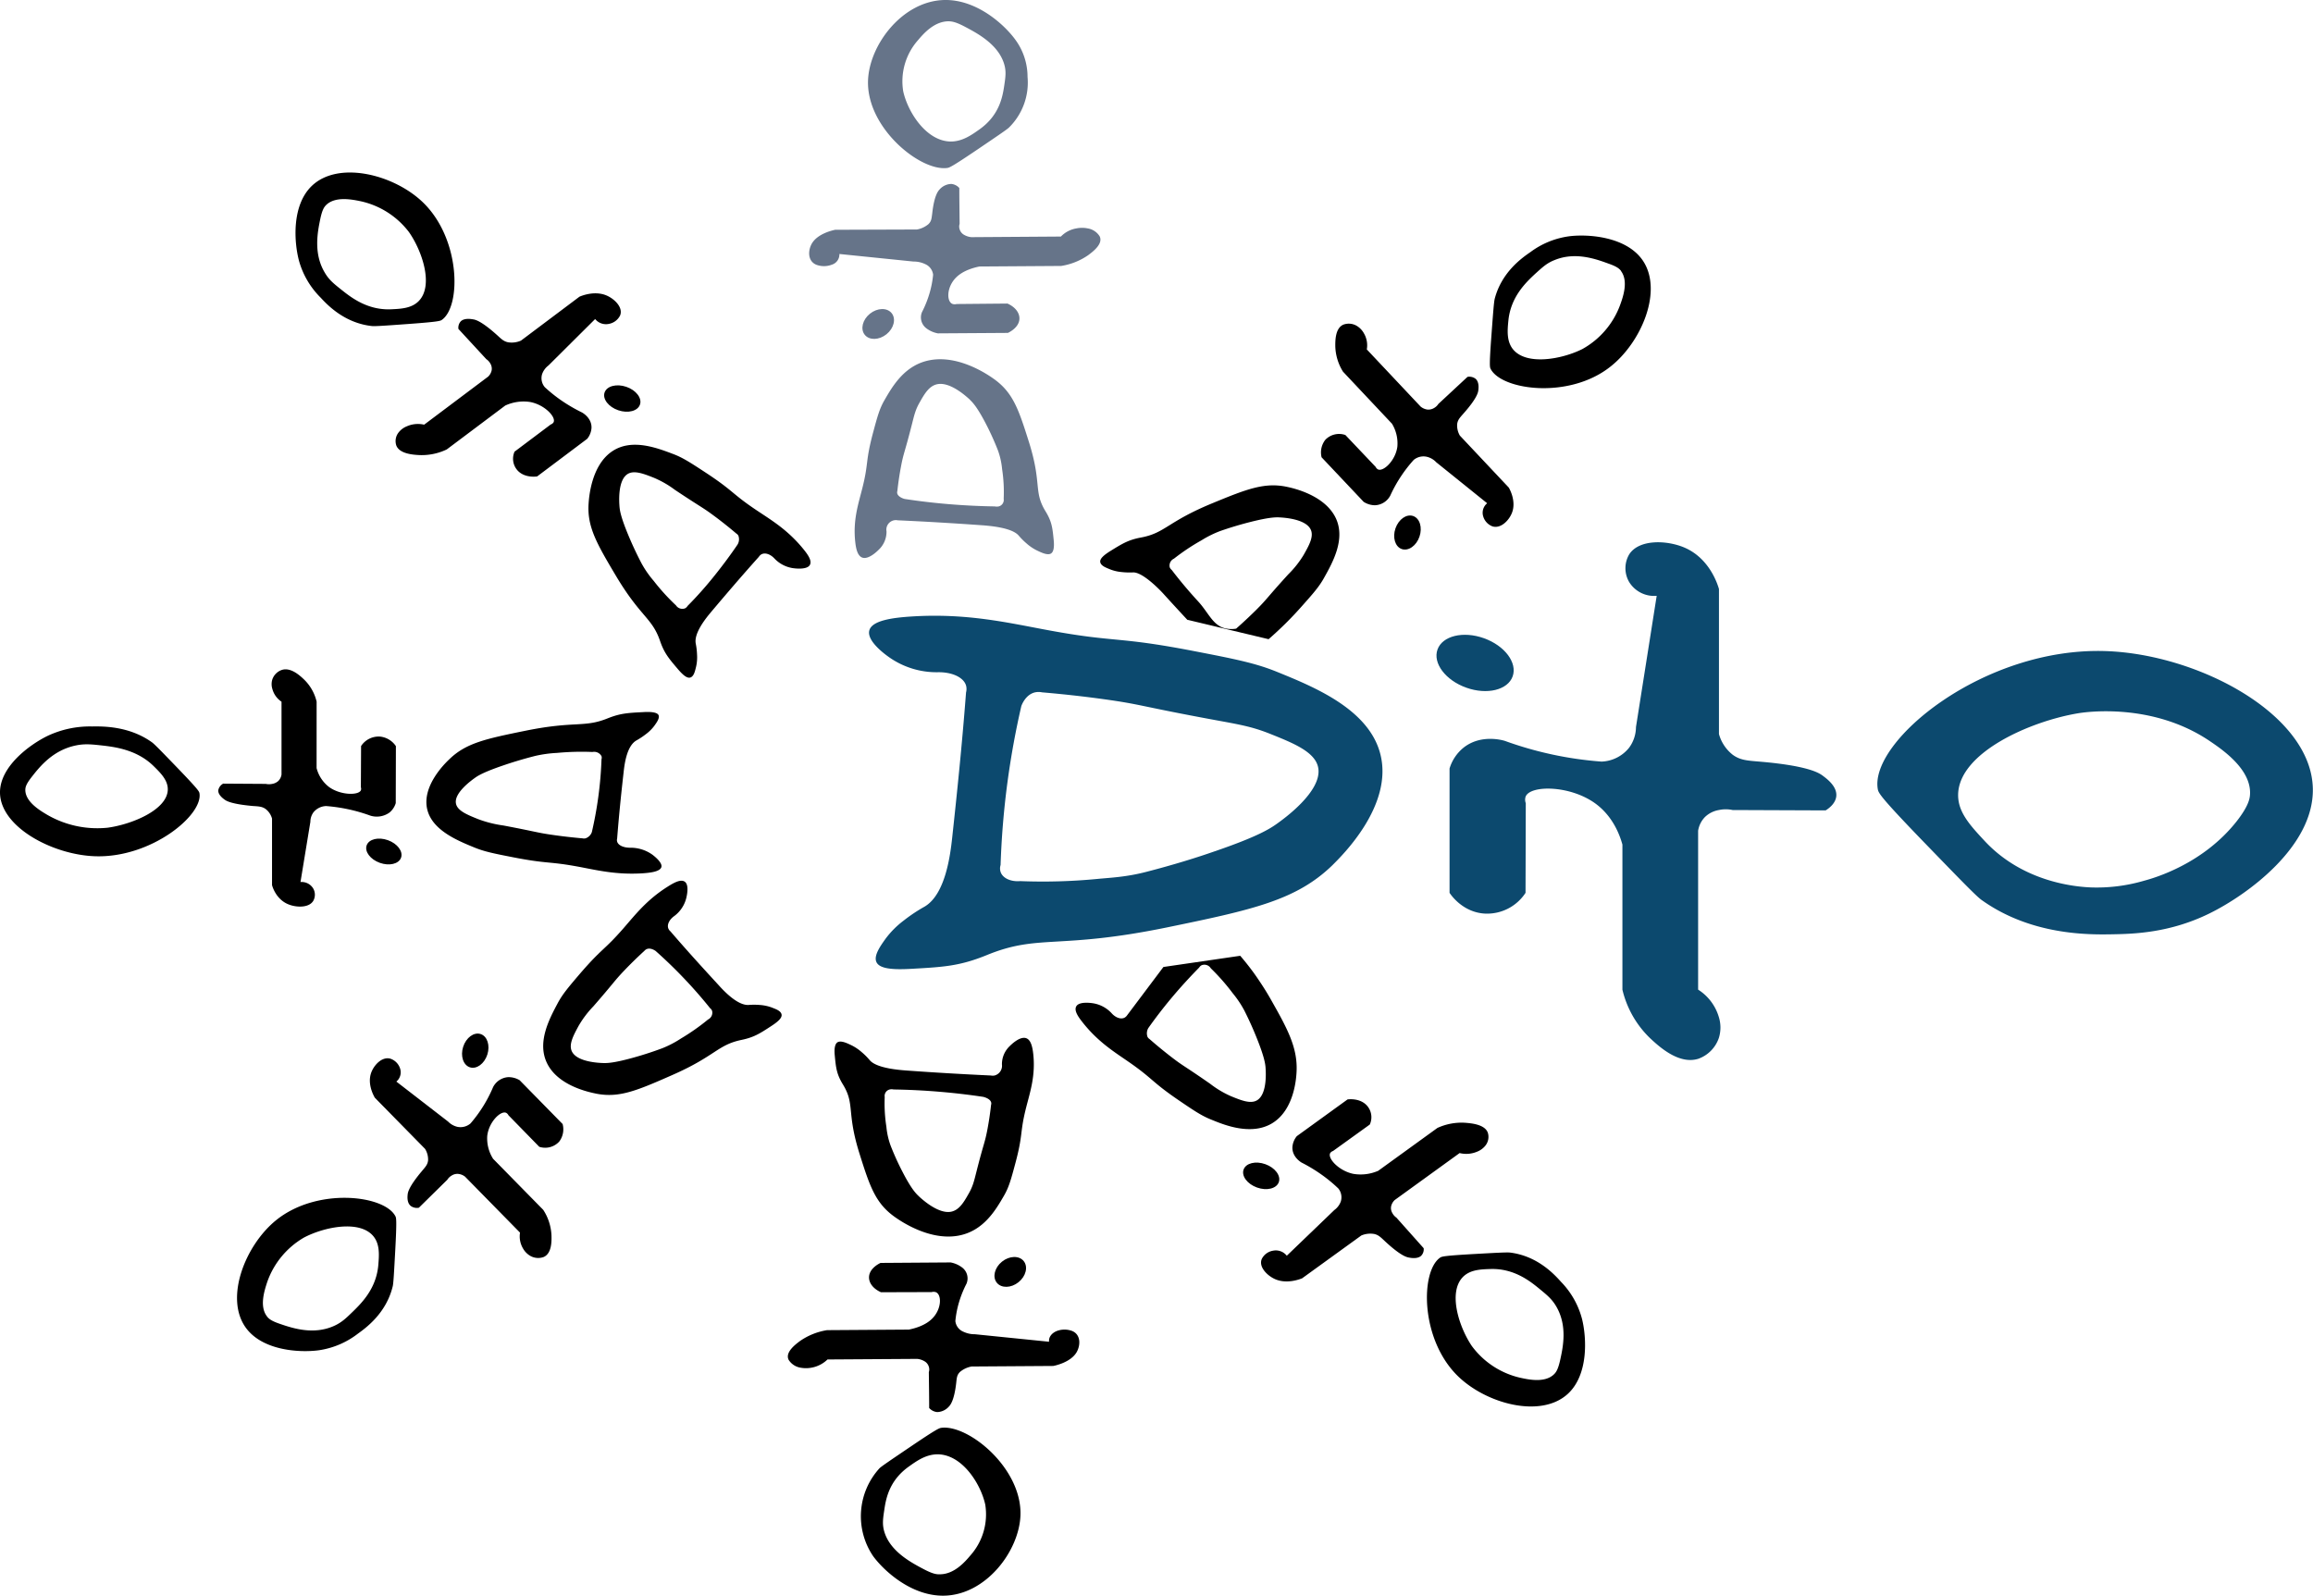 <svg xmlns="http://www.w3.org/2000/svg" viewBox="0 0 755.88 521.49"><defs><style>.cls-1{fill:#667489;}.cls-2{fill:#0c496e;}</style></defs><g id="Layer_2" data-name="Layer 2"><g id="Layer_1-2" data-name="Layer 1"><path class="cls-1" d="M304.07,117.67c-8.32,1.46-12.34,8.43-15.07,13.17-1.57,2.72-2.29,5.35-3.67,10.49-2.61,9.76-1.39,9.81-3.55,18.32-1.29,5.09-3.07,10.34-2.29,17.44.24,2.22.77,4.88,2.62,5.21,2,.37,4.58-2.18,5.05-2.65a8.08,8.08,0,0,0,2.55-6,3.11,3.11,0,0,1,3.67-3.62c9.94.45,18.81,1,26.73,1.56,3.16.21,10.46.77,12.77,3.4a22.17,22.17,0,0,0,2.58,2.59,15.1,15.1,0,0,0,3.4,2.3c1.37.66,3.12,1.5,4.29,1.14s1.42-2.15,1.21-4.37c-.4-4.1-.59-6.15-2.69-9.57-4-6.54-1.1-8.93-5.41-22.61-3.41-10.82-5.24-16.32-11.75-20.84C322.85,122.48,313.53,116,304.07,117.67Zm12.91,13c.91.86,2.39,2.4,5.2,7.81a91.08,91.08,0,0,1,3.94,8.69,24.66,24.66,0,0,1,1.36,6.09A49.39,49.39,0,0,1,328,163a2.18,2.18,0,0,1-1.63,2.49,3.08,3.08,0,0,1-1.28,0c-4.66-.07-9.78-.3-15.27-.76-5.07-.43-9.76-1-14-1.65-.2,0-2.15-.52-2.57-1.73a1.44,1.44,0,0,1,0-.87c.35-3.2.79-5.88,1.16-7.85.9-4.81,1.18-4.4,3.61-14,.8-3.14,1.16-4.72,2.45-7,1.69-3,3.29-5.81,6.27-6.14C311,125,316.16,129.89,317,130.65Z"/><path class="cls-1" d="M329.24,99.2c2.59,1.15,4.09,3.14,3.89,5.2-.26,2.73-3.37,4.21-3.75,4.39l-22.89.15a8.81,8.81,0,0,1-3.84-1.72A4.46,4.46,0,0,1,301.3,102a35,35,0,0,0,2.45-6.11,32.34,32.34,0,0,0,1.19-6.11,4.31,4.31,0,0,0-2.6-3.47,8.65,8.65,0,0,0-3.82-.84L274.31,83a3.49,3.49,0,0,1-2.49,3.5,7.09,7.09,0,0,1-5.09,0c-2.87-1.22-2.71-4.75-1.37-7,1.94-3.19,6.74-4.23,7.57-4.41L299.64,75a8.05,8.05,0,0,0,3.79-1.77c1-1,1-1.91,1.22-3.49.66-6,2-7.4,2.43-7.86a5.29,5.29,0,0,1,3.79-1.77,4,4,0,0,1,2.63,1.33c0,3.91.07,7.82.1,11.73a2.84,2.84,0,0,0,0,1.74,3.07,3.07,0,0,0,1.29,1.73,5.85,5.85,0,0,0,2.56.86l29.25-.2a9.15,9.15,0,0,1,5-2.65,9.42,9.42,0,0,1,3.82,0,5.64,5.64,0,0,1,3.85,2.59c1.19,2.47-2.23,5-3.73,6.13a21.33,21.33,0,0,1-8.85,3.54l-26.71.18c-1.88.38-5.29,1.29-7.58,3.54-3.25,3.19-3.22,8.07-1.14,8.72a2.38,2.38,0,0,0,1.27,0Z"/><ellipse class="cls-1" cx="286.99" cy="105.86" rx="5.64" ry="4.31" transform="translate(-3.05 203.05) rotate(-38.77)"/><path class="cls-1" d="M283.67,26.31c-.54,15.47,17.07,29.72,25.85,28.58.68-.08,1.39-.27,10.09-6.16,6.22-4.22,9.33-6.32,10.07-7a20.61,20.61,0,0,0,6.12-16.6,20.53,20.53,0,0,0-4-12.17C328.26,8.08,319.27-.16,308.73,0,295,.22,284.08,14.58,283.67,26.31ZM315.21,8.67c4,2.11,10.88,5.69,12.9,12.11.77,2.46.5,4.28.1,7-.54,3.6-1.45,9.74-8.08,14.47-2.69,1.91-5.64,4-9.46,4-8.07-.13-14.07-9.79-15.51-16.45A20.27,20.27,0,0,1,300,13.13c1.69-2,5.28-6.23,10.09-6.17C311.19,7,312.42,7.21,315.21,8.67Z"/><path d="M139.63,264.54c1.65,6.79,9.88,10.16,15.49,12.45,3.21,1.31,6.32,1.94,12.41,3.13,11.56,2.27,11.64,1.27,21.71,3.15,6,1.13,12.25,2.65,20.69,2.12,2.64-.17,5.79-.55,6.21-2.05s-2.55-3.76-3.1-4.15a12.27,12.27,0,0,0-7.1-2.16c-2.2,0-3.91-.79-4.26-2a1.89,1.89,0,0,1,0-1c.63-8.07,1.39-15.28,2.12-21.71.28-2.56,1-8.5,4.16-10.34a24.83,24.83,0,0,0,3.11-2.06,13.48,13.48,0,0,0,2.76-2.73c.79-1.1,1.8-2.51,1.39-3.47s-2.53-1.18-5.17-1c-4.87.25-7.31.38-11.39,2-7.8,3.17-10.61.77-26.9,4.07-12.87,2.62-19.42,4-24.85,9.26C145.53,249.34,137.76,256.83,139.63,264.54Zm15.54-10.31c1-.73,2.87-1.91,9.32-4.11,2.62-.9,6.13-2,10.35-3.08a41.27,41.27,0,0,1,7.25-1,85,85,0,0,1,11.54-.3,2.73,2.73,0,0,1,2.94,1.37,1.66,1.66,0,0,1,0,1,122.61,122.61,0,0,1-1.06,12.41c-.56,4.12-1.29,7.92-2.09,11.38a3.26,3.26,0,0,1-2.08,2.06,2.37,2.37,0,0,1-1,0c-3.8-.33-7-.73-9.31-1.06-5.71-.8-5.21-1-16.54-3.14a38.19,38.19,0,0,1-8.27-2.09c-3.54-1.42-6.87-2.76-7.23-5.19C148.43,259,154.26,254.89,155.17,254.23Z"/><path d="M118,243.8a6.86,6.86,0,0,1,6.21-3.09,7.13,7.13,0,0,1,5.17,3.12l-.05,18.62a6.37,6.37,0,0,1-2.07,3.1,7.13,7.13,0,0,1-6.21,1,54.09,54.09,0,0,0-7.24-2.09,55,55,0,0,0-7.23-1.05,5.56,5.56,0,0,0-4.15,2.06,5.3,5.3,0,0,0-1,3.1L98.2,288.24a4.4,4.4,0,0,1,4.14,2.08,4.09,4.09,0,0,1,0,4.13c-1.48,2.32-5.67,2.14-8.28,1-3.77-1.62-5-5.54-5.16-6.22l0-21.72a5.92,5.92,0,0,0-2.06-3.11c-1.15-.84-2.26-.88-4.14-1-7.15-.63-8.77-1.7-9.3-2.09s-2.22-1.62-2.06-3.11a3.16,3.16,0,0,1,1.6-2.12l13.92.09a5,5,0,0,0,2.07,0,3.9,3.9,0,0,0,2.07-1,3.74,3.74,0,0,0,1-2.07l0-23.79A7.27,7.27,0,0,1,89,225.12a5.22,5.22,0,0,1,0-3.1,5,5,0,0,1,3.12-3.1c2.93-.93,5.93,1.89,7.23,3.12a14.75,14.75,0,0,1,4.12,7.25L103.46,251a11.35,11.35,0,0,0,4.12,6.22c3.76,2.69,9.55,2.73,10.35,1.06a1.43,1.43,0,0,0,0-1Z"/><ellipse cx="125.45" cy="278.26" rx="3.93" ry="5.97" transform="translate(-178.86 302.04) rotate(-70.2)"/><path d="M31,279.81c18.34.66,35.44-13.45,34.18-20.61-.1-.55-.32-1.13-7.22-8.29-4.94-5.12-7.41-7.68-8.26-8.3-7.48-5.4-16.21-5.26-19.64-5.21a32.5,32.5,0,0,0-14.49,3.07C9.78,243.28-.09,250.47,0,259.05.12,270.21,17.06,279.31,31,279.81ZM10.36,253.9c2.54-3.24,6.86-8.76,14.5-10.31,2.93-.59,5.08-.34,8.28,0,4.26.49,11.54,1.32,17.08,6.78,2.25,2.21,4.72,4.64,4.61,7.75-.24,6.56-11.77,11.3-19.69,12.37a32.74,32.74,0,0,1-19.64-4.18C13.15,264.92,8.16,262,8.28,258,8.31,257.15,8.6,256.15,10.36,253.9Z"/><path d="M313.08,403.82c8.32-1.46,12.33-8.43,15.07-13.17,1.57-2.72,2.29-5.35,3.66-10.48,2.62-9.76,1.39-9.82,3.55-18.33,1.3-5.09,3.08-10.34,2.3-17.44-.25-2.22-.77-4.88-2.62-5.21-2-.36-4.58,2.18-5.05,2.65a8.15,8.15,0,0,0-2.56,6,3.29,3.29,0,0,1-2.39,3.62,3.49,3.49,0,0,1-1.27,0c-9.94-.46-18.82-1-26.74-1.57-3.15-.21-10.45-.76-12.77-3.39a21.06,21.06,0,0,0-2.58-2.6,15.38,15.38,0,0,0-3.39-2.3c-1.37-.66-3.13-1.5-4.29-1.13s-1.42,2.14-1.21,4.36c.39,4.1.59,6.15,2.68,9.57,4,6.54,1.11,8.93,5.42,22.62,3.4,10.81,5.24,16.31,11.75,20.83C294.3,399,303.62,405.48,313.08,403.82Zm-12.91-13c-.92-.86-2.4-2.4-5.2-7.81a87.56,87.56,0,0,1-3.94-8.69,24.66,24.66,0,0,1-1.36-6.09,49.28,49.28,0,0,1-.55-9.72,2.17,2.17,0,0,1,1.64-2.48,2.83,2.83,0,0,1,1.27,0c4.67.07,9.79.3,15.28.77,5.07.43,9.75,1,14,1.64.2.05,2.16.52,2.57,1.73a1.37,1.37,0,0,1,0,.87c-.35,3.2-.79,5.88-1.16,7.85-.91,4.82-1.19,4.4-3.62,14-.79,3.13-1.15,4.71-2.44,7-1.69,3-3.29,5.82-6.27,6.15C306.14,396.47,301,391.6,300.17,390.84Z"/><path d="M287.9,422.29c-2.59-1.15-4.08-3.14-3.89-5.2.26-2.73,3.38-4.21,3.76-4.38l22.89-.16a8.91,8.91,0,0,1,3.84,1.72,4.46,4.46,0,0,1,1.35,5.22,35,35,0,0,0-2.46,6.11,32.26,32.26,0,0,0-1.18,6.11,4.25,4.25,0,0,0,2.59,3.47,8.71,8.71,0,0,0,3.83.84l24.2,2.45c-.17-1.44.8-2.8,2.5-3.5a7.09,7.09,0,0,1,5.09,0c2.86,1.22,2.71,4.75,1.37,7-1.94,3.19-6.74,4.24-7.57,4.41l-26.71.18a8.15,8.15,0,0,0-3.79,1.77c-1,1-1.05,1.91-1.22,3.49-.67,6-2,7.41-2.43,7.86a5.29,5.29,0,0,1-3.79,1.77,4,4,0,0,1-2.63-1.33c0-3.91-.07-7.82-.11-11.72a2.86,2.86,0,0,0,0-1.75,3.05,3.05,0,0,0-1.3-1.73,5.65,5.65,0,0,0-2.55-.85l-29.26.19a10.11,10.11,0,0,1-8.86,2.68,5.66,5.66,0,0,1-3.86-2.59c-1.18-2.46,2.24-5,3.73-6.12a21.33,21.33,0,0,1,8.85-3.55l26.71-.18c1.89-.38,5.3-1.29,7.58-3.54,3.25-3.19,3.22-8.07,1.15-8.72a2.37,2.37,0,0,0-1.27,0Z"/><ellipse cx="330.16" cy="415.63" rx="5.64" ry="4.31" transform="translate(-187.53 298.34) rotate(-38.77)"/><path d="M333.48,495.18c.54-15.46-17.07-29.72-25.85-28.58-.68.09-1.39.28-10.09,6.17-6.22,4.21-9.33,6.31-10.08,7a23.24,23.24,0,0,0-2.12,28.77c3.55,4.83,12.54,13.07,23.08,12.91C322.14,521.28,333.07,506.91,333.48,495.18Zm-31.55,17.64c-4-2.11-10.88-5.69-12.89-12.11-.77-2.46-.5-4.27-.1-7,.53-3.6,1.44-9.74,8.07-14.46,2.69-1.92,5.64-4,9.47-4,8.07.13,14.06,9.79,15.5,16.45a20.18,20.18,0,0,1-4.85,16.59c-1.69,2-5.27,6.23-10.08,6.17C306,514.51,304.72,514.28,301.93,512.82Z"/><path d="M420.68,159.12c-7.43-1.61-13.3.72-24.76,5.45-14.49,6-15.12,9.6-23.06,11.09-4.15.77-6.09,2-10,4.41-2.1,1.32-3.59,2.55-3.28,3.73s1.95,1.74,3.25,2.28a13.74,13.74,0,0,0,3.82.87,23.33,23.33,0,0,0,3.67.11c3.4-.1,9.68,6.76,9.68,6.76,1.63,1.8,4.17,4.58,8,8.71l26.57,6.35c1.56-1.35,3.36-3,5.31-4.91,2.53-2.49,4.4-4.56,5.3-5.58,3.89-4.36,5.86-6.59,7.48-9.49,2.83-5.06,7-12.48,4-19.31C433.21,161.83,422.58,159.53,420.68,159.12Zm7.57,13.76c1.26,2.32-.44,5.3-2.23,8.47a32.48,32.48,0,0,1-5,6.32c-7.3,8-6.78,7.94-10.62,11.76-1.58,1.56-3.74,3.63-6.43,6a9,9,0,0,1-3.66-.11c-4-1-5.35-5.08-8.77-8.8-3.27-3.56-6.13-7-8.62-10.26a2,2,0,0,1-.66-.9,2.47,2.47,0,0,1,1.38-2.79,70.18,70.18,0,0,1,9-6,34.79,34.79,0,0,1,6.16-3.05c3.9-1.36,7.27-2.3,9.83-2.95,6.3-1.59,8.45-1.56,9.69-1.48S426.46,169.55,428.25,172.88Z"/><path d="M439.67,142.16a6.24,6.24,0,0,0-6.53,1.53,6.65,6.65,0,0,0-1.25,5.75L445.64,164a6.93,6.93,0,0,0,3.7,1.11,5.92,5.92,0,0,0,5-3.16A45.69,45.69,0,0,1,462,150.29a5,5,0,0,1,4.36-1,6.19,6.19,0,0,1,3,1.77L486,164.46a4,4,0,0,0-1.3,4.27A5,5,0,0,0,487.7,172c2.73.88,5.47-1.93,6.43-4.48,1.39-3.68-.68-7.52-1.05-8.17l-16-17a6.56,6.56,0,0,1-.88-3.76c.17-1.39.91-2.13,2.07-3.46,4.44-5,4.76-6.92,4.84-7.57s.33-2.68-.88-3.76a3.36,3.36,0,0,0-2.66-.64L470.06,132a4,4,0,0,1-1.41,1.33,3.56,3.56,0,0,1-2.18.51,4.4,4.4,0,0,1-2.24-1l-17.56-18.65a7.74,7.74,0,0,0-.93-5.23,6.48,6.48,0,0,0-2.29-2.43,5.11,5.11,0,0,0-4.42-.45c-2.69,1.14-2.67,5.26-2.66,7.06a16.51,16.51,0,0,0,2.52,8.32l16,17a12.34,12.34,0,0,1,1.76,7.52c-.6,4.5-4.54,8.23-6.32,7.42a1.75,1.75,0,0,1-.76-.81Z"/><ellipse cx="459.92" cy="174" rx="5.71" ry="4.15" transform="translate(145.83 552.35) rotate(-71.02)"/><path d="M536.71,84.92c-5.34-7.54-17.38-8.44-23.56-7.75a27.29,27.29,0,0,0-13,5.2c-2.65,1.83-9.38,6.47-11.68,15.26-.26,1-.53,4.58-1.06,11.74-.75,10-.56,10.63-.28,11.17,3.55,6.94,25.46,10,39-.61C536.47,111.91,543.65,94.74,536.71,84.92Zm-7,3.62c2.56,3.36.63,8.67-.28,11.18a27.18,27.18,0,0,1-12.33,14.35c-6.71,3.37-18.47,5.51-22.78-.08-2-2.66-1.7-6.12-1.38-9.28.79-7.79,5.81-12.48,8.75-15.23C504,87.42,505.43,86,508,85c6.8-2.81,13.57-.34,17.55,1.11C528.33,87.07,529.18,87.78,529.76,88.54Z"/><path d="M192.35,164.6c-.5,7.58,2.67,13.05,9,23.68,8.05,13.46,11.73,13.55,14.36,21.19,1.38,4,2.87,5.72,5.83,9.2,1.61,1.88,3.06,3.18,4.18,2.69s1.43-2.18,1.77-3.54a13.57,13.57,0,0,0,.3-3.91,21.88,21.88,0,0,0-.43-3.64c-.62-3.51,3.48-8.45,5.27-10.57,4.49-5.32,9.55-11.25,15.37-17.75a2.48,2.48,0,0,1,.79-.78c1.17-.67,2.92-.14,4.32,1.37a10.43,10.43,0,0,0,6.29,3.16c.66.08,4.25.5,5.21-1s-.87-3.82-2.45-5.73c-5.08-6.08-10.3-9.12-15.09-12.34-8-5.37-7.29-6.17-16.56-12.25-4.88-3.2-7.39-4.83-10.49-6-5.42-2.06-13.37-5.07-19.68-1.08C193.2,151.81,192.48,162.66,192.35,164.6Zm12.5-9.52c2.11-1.58,5.31-.34,8.71,1a32.37,32.37,0,0,1,7,4c9,6,8.85,5.55,13.18,8.78,1.78,1.33,4.15,3.17,6.87,5.48a2,2,0,0,1,.68.69A3.36,3.36,0,0,1,241,178c-2.14,3.14-4.6,6.49-7.41,10-3,3.76-6,7.1-8.88,10a2.21,2.21,0,0,1-.8.78,2.47,2.47,0,0,1-3-.95,68.89,68.89,0,0,1-7.28-8,33.23,33.23,0,0,1-3.93-5.64c-1.92-3.66-3.35-6.85-4.36-9.29-2.5-6-2.79-8.13-2.89-9.37S201.82,157.35,204.85,155.08Z"/><path d="M168.15,147.6a5.71,5.71,0,0,0,1.3,6.46c2.32,2.14,5.69,1.69,6.09,1.63l16.37-12.3a6.37,6.37,0,0,0,1.39-3.52c.14-3.22-2.82-4.92-3.13-5.09a53,53,0,0,1-6.52-3.78,48.63,48.63,0,0,1-5.61-4.47,4.54,4.54,0,0,1-.87-4.3,6,6,0,0,1,2.06-2.79l15.26-15.18a4.57,4.57,0,0,0,4.51,1.58,5.1,5.1,0,0,0,3.64-2.74c1.08-2.58-1.79-5.44-4.47-6.56-3.87-1.62-8.09.11-8.81.42l-19.11,14.35a7.54,7.54,0,0,1-4.07.57c-1.49-.26-2.24-1-3.6-2.25-5.18-4.68-7.17-5.13-7.86-5.25s-2.86-.52-4.08.57a3.06,3.06,0,0,0-.83,2.54l9.09,9.86a4.18,4.18,0,0,1,1.35,1.47,3.22,3.22,0,0,1,.43,2.15,4,4,0,0,1-1.15,2.1l-20.92,15.71a9,9,0,0,0-5.65.53,6.48,6.48,0,0,0-2.73,2.05,4.55,4.55,0,0,0-.71,4.25c1.08,2.71,5.5,3,7.43,3.1a18.94,18.94,0,0,0,9.05-1.84l19.11-14.34a14.26,14.26,0,0,1,8.14-1.16c4.8.9,8.59,5,7.63,6.67a1.79,1.79,0,0,1-.91.68Z"/><ellipse cx="203.35" cy="130.24" rx="4.05" ry="6.11" transform="translate(14.56 280.8) rotate(-71.21)"/><path d="M101.91,60.74c-6.67,6.38-5.8,18.43-4.21,24.44a27.27,27.27,0,0,0,7.06,12.06c2.19,2.36,7.77,8.33,16.8,9.31,1,.11,4.61-.15,11.77-.67,10-.73,10.6-1,11.1-1.37,6.34-4.53,6.1-26.65-6.35-38.51C128.63,57,110.6,52.43,101.91,60.74Zm4.6,6.33c2.94-3,8.48-1.89,11.1-1.36a27.14,27.14,0,0,1,16,10.08c4.33,6.14,8.17,17.46,3.27,22.55-2.33,2.42-5.8,2.58-9,2.73-7.82.37-13.19-3.91-16.34-6.41-2.36-1.89-4-3.15-5.4-5.56-3.78-6.31-2.33-13.37-1.48-17.52C105.27,68.71,105.85,67.76,106.51,67.07Z"/><path d="M194.86,357.4c7.46,1.46,13.29-1,24.64-6,14.36-6.28,14.91-9.92,22.82-11.57,4.14-.86,6.05-2.12,9.87-4.62,2.07-1.36,3.53-2.63,3.2-3.8s-2-1.7-3.29-2.21a14.2,14.2,0,0,0-3.84-.79,22.79,22.79,0,0,0-3.67,0c-3.56.17-8-4.52-9.82-6.56-4.72-5.13-10-10.9-15.67-17.49a2.37,2.37,0,0,1-.67-.89c-.52-1.23.23-2.91,1.91-4.11a10.44,10.44,0,0,0,3.92-5.84c.16-.64,1-4.15-.37-5.3s-3.9.38-6,1.72c-6.67,4.27-10.34,9.06-14.14,13.41-6.34,7.27-7,6.45-14.25,14.88-3.79,4.44-5.72,6.72-7.27,9.65-2.72,5.11-6.72,12.62-3.55,19.38C182.28,355,193,357,194.86,357.4ZM187,343.8c-1.3-2.29.33-5.31,2.06-8.51a32.91,32.91,0,0,1,4.85-6.43c7.13-8.17,6.62-8.08,10.38-12,1.54-1.6,3.66-3.72,6.29-6.13a2.12,2.12,0,0,1,.78-.58c1.28-.53,2.74.51,2.89.61,2.84,2.52,5.85,5.38,8.94,8.61,3.35,3.49,6.29,6.89,8.85,10.08a2,2,0,0,1,.67.89,2.47,2.47,0,0,1-1.32,2.82,71.25,71.25,0,0,1-8.85,6.21,34,34,0,0,1-6.09,3.18c-3.88,1.45-7.22,2.46-9.77,3.16-6.26,1.72-8.41,1.73-9.65,1.68S188.87,347.09,187,343.8Z"/><path d="M176.23,374.76a6.22,6.22,0,0,0,6.5-1.68,6.62,6.62,0,0,0,1.13-5.76L169.81,353a7.11,7.11,0,0,0-3.73-1,6,6,0,0,0-4.94,3.26,44.84,44.84,0,0,1-7.37,11.86,5,5,0,0,1-4.33,1.11,6.24,6.24,0,0,1-3-1.71l-16.91-13.07a3.93,3.93,0,0,0,1.21-4.29,5,5,0,0,0-3.12-3.18c-2.74-.82-5.42,2.05-6.33,4.61-1.31,3.71.84,7.51,1.22,8.15l16.39,16.69a6.56,6.56,0,0,1,1,3.74c-.14,1.4-.86,2.15-2,3.5-4.33,5.15-4.61,7-4.68,7.68s-.27,2.68,1,3.73a3.37,3.37,0,0,0,2.67.59l9.29-9.14a4,4,0,0,1,1.39-1.35,3.42,3.42,0,0,1,2.16-.56,4.28,4.28,0,0,1,2.26.91l17.95,18.28a7.75,7.75,0,0,0,1,5.21,6.42,6.42,0,0,0,2.34,2.38,5.2,5.2,0,0,0,4.43.36c2.67-1.21,2.56-5.33,2.51-7.12a16.64,16.64,0,0,0-2.69-8.27l-16.39-16.69a12.42,12.42,0,0,1-1.91-7.47c.5-4.52,4.36-8.33,6.15-7.56a1.72,1.72,0,0,1,.78.8Z"/><ellipse cx="155.32" cy="343.35" rx="5.71" ry="4.15" transform="translate(-219.06 386.47) rotate(-72.23)"/><path d="M80.42,434c5.49,7.42,17.56,8.08,23.72,7.26A27.32,27.32,0,0,0,117,435.8c2.6-1.88,9.24-6.66,11.35-15.49.24-1,.43-4.59.82-11.76.54-10,.33-10.65,0-11.18-3.69-6.87-25.67-9.42-39,1.43C80.09,407,73.27,424.35,80.42,434Zm6.87-3.77c-2.63-3.29-.81-8.65,0-11.17a27.18,27.18,0,0,1,12-14.61c6.63-3.52,18.35-5.9,22.78-.4,2.1,2.62,1.82,6.09,1.57,9.25-.62,7.81-5.54,12.6-8.42,15.41-2.17,2.1-3.62,3.52-6.2,4.65-6.73,2.95-13.55.63-17.56-.74C88.75,431.7,87.88,431,87.29,430.25Z"/><path d="M423.72,350.09c.37-8-3.28-14.4-8.62-23.84-2.43-4.27-5.38-8.33-5.38-8.33-1.65-2.27-3.18-4.14-4.42-5.58L380.2,316l-11.85,15.77a2.45,2.45,0,0,1-.81.77c-1.17.65-2.92.09-4.29-1.45a10.51,10.51,0,0,0-6.24-3.26c-.65-.09-4.24-.57-5.23.94s.81,3.84,2.36,5.77c5,6.17,10.14,9.3,14.88,12.59,7.92,5.51,7.19,6.3,16.35,12.54,4.83,3.28,7.3,4.95,10.39,6.18s12.45,5.49,19.65,1.41C423.13,362.9,423.64,351.85,423.72,350.09Zm-12.66,9.3c-2.13,1.54-5.31.25-8.68-1.12a32.18,32.18,0,0,1-6.93-4.12c-8.9-6.19-8.75-5.69-13-9-1.75-1.36-4.09-3.23-6.78-5.59a1.91,1.91,0,0,1-.66-.71,3.36,3.36,0,0,1,.29-2.94c2.2-3.1,4.71-6.4,7.58-9.83,3.11-3.71,6.16-7,9-9.89a2,2,0,0,1,.81-.76,2.46,2.46,0,0,1,3,1,69.79,69.79,0,0,1,7.14,8.12,34,34,0,0,1,3.83,5.71c1.86,3.69,3.23,6.9,4.2,9.35,2.4,6.05,2.65,8.18,2.73,9.42S414.13,357.17,411.06,359.39Z"/><path d="M447.64,367.49a5.71,5.71,0,0,0-1.2-6.48c-2.28-2.18-5.65-1.78-6.06-1.73l-16.58,12a6.34,6.34,0,0,0-1.44,3.49c-.2,3.22,2.73,5,3,5.15a51.62,51.62,0,0,1,6.45,3.89,47.38,47.38,0,0,1,5.54,4.56,4.57,4.57,0,0,1,.8,4.32,6,6,0,0,1-2.11,2.75l-15.52,14.92a4.57,4.57,0,0,0-4.48-1.65,5.06,5.06,0,0,0-3.68,2.67c-1.13,2.56,1.69,5.47,4.35,6.64,3.85,1.68,8.1,0,8.82-.28l19.35-14a7.52,7.52,0,0,1,4.08-.51c1.48.28,2.22,1.07,3.56,2.32,5.1,4.76,7.09,5.24,7.77,5.38s2.85.56,4.09-.51a3,3,0,0,0,.87-2.52l-8.92-10a4.11,4.11,0,0,1-1.32-1.5,3.14,3.14,0,0,1-.4-2.16,4,4,0,0,1,1.18-2.08L477,376.81a9.07,9.07,0,0,0,5.66-.43,6.48,6.48,0,0,0,2.76-2,4.57,4.57,0,0,0,.79-4.24c-1-2.73-5.46-3.07-7.38-3.23a19,19,0,0,0-9.09,1.69l-19.34,14a14.34,14.34,0,0,1-8.16,1c-4.79-1-8.5-5.15-7.52-6.8a1.84,1.84,0,0,1,.92-.67Z"/><ellipse cx="412.15" cy="384.26" rx="4.05" ry="6.11" transform="translate(-88.82 642.23) rotate(-70.24)"/><path d="M512.39,455.47c6.78-6.27,6.11-18.34,4.63-24.37a27.21,27.21,0,0,0-6.86-12.18c-2.15-2.39-7.63-8.46-16.64-9.59-1-.13-4.61.07-11.78.47-10,.56-10.62.84-11.11,1.18-6.42,4.42-6.56,26.54,5.69,38.61C485.61,458.75,503.57,463.63,512.39,455.47Zm-4.49-6.42c-3,3-8.51,1.75-11.12,1.18A27.19,27.19,0,0,1,481,439.88c-4.22-6.22-7.87-17.6-2.89-22.61,2.37-2.37,5.85-2.47,9-2.57,7.82-.24,13.12,4.13,16.23,6.69,2.33,1.92,3.9,3.21,5.3,5.65,3.67,6.37,2.11,13.4,1.19,17.54C509.17,447.44,508.58,448.38,507.9,449.05Z"/><path class="cls-2" d="M451.14,246.63c-3.63-14.81-21.61-22.11-33.86-27.09-7-2.85-13.8-4.2-27.09-6.77-25.24-4.89-25.4-2.72-47.4-6.78-13.18-2.42-26.75-5.72-45.15-4.51-5.76.38-12.64,1.24-13.54,4.51-1,3.56,5.57,8.19,6.77,9a26.89,26.89,0,0,0,15.51,4.69c4.8-.1,8.55,1.7,9.32,4.34a4.34,4.34,0,0,1,0,2.26c-1.35,17.62-3,33.36-4.52,47.4-.61,5.59-2.17,18.54-9,22.58a52.46,52.46,0,0,0-6.78,4.51,29.56,29.56,0,0,0-6,6c-1.72,2.41-3.92,5.51-3,7.59,1,2.3,5.53,2.57,11.29,2.25,10.63-.59,15.94-.88,24.83-4.51,17-6.95,23.16-1.74,58.69-9,28.08-5.77,42.36-8.88,54.18-20.32C438.35,279.82,455.27,263.45,451.14,246.63ZM417.28,269.2c-2.24,1.6-6.25,4.19-20.32,9-5.7,2-13.35,4.4-22.57,6.77-6.5,1.67-11.61,1.85-15.8,2.26a186.91,186.91,0,0,1-25.19.71c-3.16.26-5.75-1-6.41-3a3.68,3.68,0,0,1,0-2.26,271.47,271.47,0,0,1,2.25-27.08c1.21-9,2.78-17.29,4.52-24.84.12-.35,1.38-3.81,4.51-4.51a5.35,5.35,0,0,1,2.26,0c8.29.7,15.21,1.55,20.32,2.26,12.45,1.73,11.37,2.21,36.11,6.77,8.11,1.49,12.2,2.17,18.06,4.51,7.72,3.09,15,6,15.8,11.29C432,258.74,419.28,267.77,417.28,269.2Z"/><path class="cls-2" d="M498.54,291.77A15,15,0,0,1,485,298.54c-7.07-.53-10.85-6.1-11.29-6.77V251.14a13.92,13.92,0,0,1,4.52-6.77c5.66-4.54,12.82-2.48,13.54-2.26a118.16,118.16,0,0,0,31.6,6.77,12.11,12.11,0,0,0,9-4.51,11.5,11.5,0,0,0,2.26-6.77q3.39-21.45,6.77-42.89a9.58,9.58,0,0,1-9-4.52,8.94,8.94,0,0,1,0-9c3.22-5.06,12.36-4.69,18.06-2.25,8.24,3.52,10.86,12.06,11.29,13.54v47.4a13,13,0,0,0,4.51,6.78c2.51,1.83,4.94,1.9,9,2.25,15.61,1.34,19.15,3.67,20.32,4.52,1.33,1,4.84,3.51,4.51,6.77-.26,2.52-2.67,4.13-3.48,4.63l-30.38-.12a10.76,10.76,0,0,0-4.51,0,8.66,8.66,0,0,0-4.52,2.26,8.25,8.25,0,0,0-2.26,4.52v51.91a15.93,15.93,0,0,1,6.78,9,11.45,11.45,0,0,1,0,6.78A11,11,0,0,1,555,346c-6.4,2-12.94-4.1-15.8-6.77a32.3,32.3,0,0,1-9-15.81V276c-.93-3.36-3.24-9.42-9-13.54-8.22-5.85-20.85-5.92-22.58-2.26a3.09,3.09,0,0,0,0,2.26Z"/><ellipse class="cls-2" cx="482.03" cy="216.62" rx="8.58" ry="13.04" transform="translate(115.82 597.63) rotate(-70.33)"/><path class="cls-2" d="M688.16,212.77c-40-1.36-77.29,29.53-74.5,45.14.22,1.21.7,2.47,15.81,18.06,10.8,11.15,16.2,16.73,18,18.06,16.35,11.75,35.4,11.42,42.89,11.29,6.92-.12,18.71-.45,31.61-6.78,12.59-6.17,34.09-21.91,33.86-40.63C755.56,233.55,718.54,213.79,688.16,212.77ZM731,268.31c-11,14-26.83,18.57-30.35,19.51A55.06,55.06,0,0,1,683.27,290c-4.92-.21-22.08-1.63-34.69-15.18-4.77-5.13-8.77-9.43-8.67-15.18.24-13.59,23.27-23.88,39.22-26.55,2-.34,24-3.7,42.89,9,4.17,2.82,13.74,9.28,13.28,17.52C735.23,260.92,734.86,263.35,731,268.31Z"/></g></g></svg>